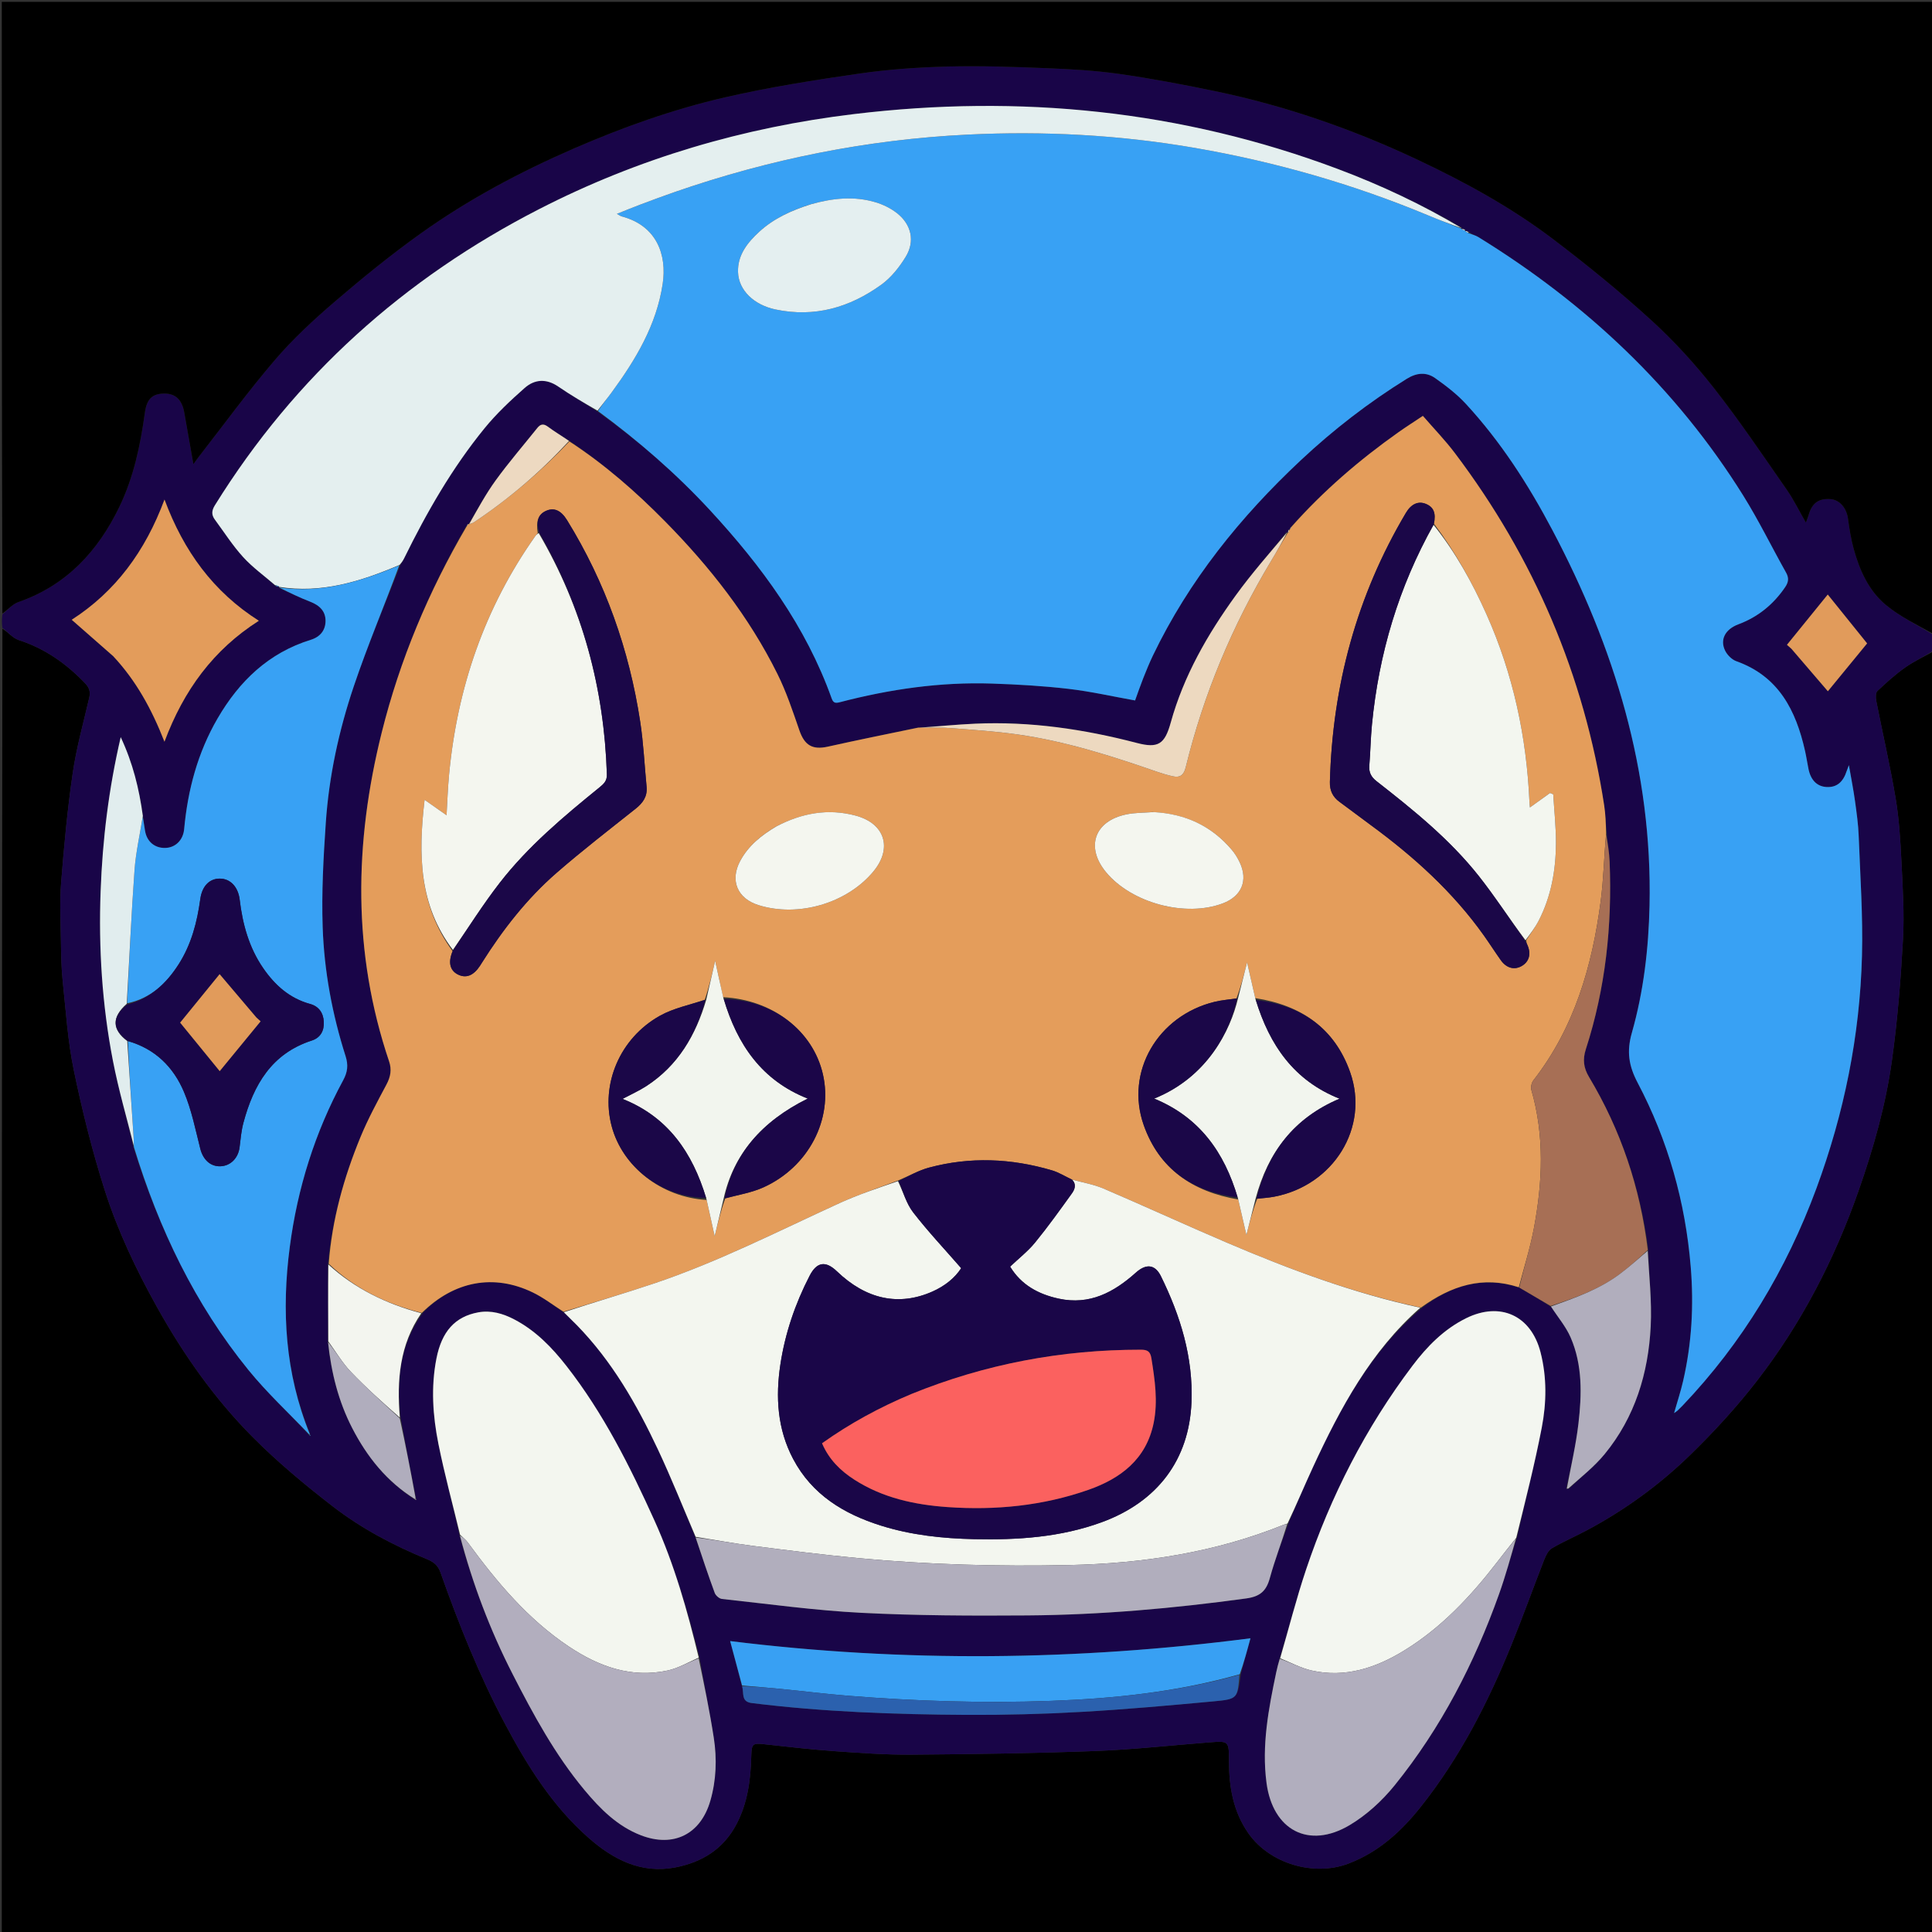 <svg version="1.1" id="Layer_1" xmlns="http://www.w3.org/2000/svg" xmlns:xlink="http://www.w3.org/1999/xlink" x="0px" y="0px"
	 width="100%" viewBox="0 0 1080 1080" enable-background="new 0 0 1080 1080" xml:space="preserve">
<rect x="0" y="0" width="1080" height="1080" fill="#333333" stroke="none"/>
<path fill="#000000" opacity="1" stroke="none" 
	d="
M1081,364 
	C1081,602.961 1081,841.922 1081,1080.942 
	C721.098,1080.942 361.195,1080.942 1,1080.942 
	C1,837.971 1,594.941 1.348,351.487 
	C4.578,353.359 7.119,356.716 10.401,357.772 
	C25.076,362.493 37.077,370.972 47.598,381.978 
	C49.954,384.444 50.632,386.761 49.881,390.016 
	C46.638,404.064 42.702,418.026 40.633,432.254 
	C37.682,452.546 35.771,473.014 34.155,493.466 
	C33.298,504.318 33.885,515.296 34.045,526.214 
	C34.154,533.678 34.271,541.176 35.055,548.588 
	C36.812,565.205 37.878,582.008 41.261,598.312 
	C45.937,620.846 51.512,643.302 58.503,665.217 
	C65.774,688.007 76.068,709.684 87.764,730.669 
	C102.479,757.072 119.76,781.666 140.982,803.069 
	C154.951,817.158 170.355,829.985 186.081,842.129 
	C202.018,854.435 219.912,863.871 238.571,871.55 
	C242.469,873.154 244.806,874.984 246.232,879.014 
	C256.495,908.013 267.896,936.541 282.367,963.755 
	C294.835,987.2 308.835,1009.595 328.972,1027.323 
	C342.725,1039.431 358.34,1047.608 377.525,1043.895 
	C392.368,1041.022 404.338,1033.708 411.664,1019.792 
	C417.966,1007.822 419.624,994.933 419.966,981.736 
	C420.146,974.799 420.671,974.326 427.312,975.047 
	C440.31,976.46 453.308,977.984 466.345,978.907 
	C480.74,979.926 495.185,980.97 509.6,980.862 
	C543.688,980.605 577.787,980.117 611.849,978.85 
	C633.183,978.057 654.459,975.678 675.761,974.015 
	C687.003,973.137 686.984,973.14 687.008,984.678 
	C687.037,999.026 689.378,1012.689 697.868,1024.826 
	C709.772,1041.845 734.444,1049.101 753.745,1041.774 
	C770.753,1035.318 783.457,1023.606 794.368,1009.834 
	C816.103,982.403 831.923,951.534 845.007,919.232 
	C851.365,903.534 857.082,887.576 863.256,871.802 
	C864.171,869.465 865.523,866.667 867.507,865.5 
	C873.79,861.805 880.537,858.908 886.984,855.476 
	C908.22,844.172 927.592,830.08 944.761,813.387 
	C958.061,800.456 970.726,786.643 982.08,771.987 
	C1006.983,739.838 1025.485,704.031 1038.948,665.651 
	C1047.26,641.954 1054.121,617.781 1057.587,592.941 
	C1060.718,570.502 1062.529,547.828 1063.782,525.194 
	C1064.588,510.631 1063.633,495.939 1062.905,481.333 
	C1062.321,469.598 1061.616,457.784 1059.671,446.223 
	C1056.594,427.939 1052.389,409.846 1048.808,391.644 
	C1048.468,389.914 1048.464,387.244 1049.495,386.267 
	C1054.395,381.623 1059.446,377.043 1064.951,373.16 
	C1069.961,369.626 1075.624,367.017 1081,364 
z"/>
<path fill="#190548" opacity="1" stroke="none" 
	d="
M1081,363.55 
	C1075.624,367.017 1069.961,369.626 1064.951,373.16 
	C1059.446,377.043 1054.395,381.623 1049.495,386.267 
	C1048.464,387.244 1048.468,389.914 1048.808,391.644 
	C1052.389,409.846 1056.594,427.939 1059.671,446.223 
	C1061.616,457.784 1062.321,469.598 1062.905,481.333 
	C1063.633,495.939 1064.588,510.631 1063.782,525.194 
	C1062.529,547.828 1060.718,570.502 1057.587,592.941 
	C1054.121,617.781 1047.26,641.954 1038.948,665.651 
	C1025.485,704.031 1006.983,739.838 982.08,771.987 
	C970.726,786.643 958.061,800.456 944.761,813.387 
	C927.592,830.08 908.22,844.172 886.984,855.476 
	C880.537,858.908 873.79,861.805 867.507,865.5 
	C865.523,866.667 864.171,869.465 863.256,871.802 
	C857.082,887.576 851.365,903.534 845.007,919.232 
	C831.923,951.534 816.103,982.403 794.368,1009.834 
	C783.457,1023.606 770.753,1035.318 753.745,1041.774 
	C734.444,1049.101 709.772,1041.845 697.868,1024.826 
	C689.378,1012.689 687.037,999.026 687.008,984.678 
	C686.984,973.14 687.003,973.137 675.761,974.015 
	C654.459,975.678 633.183,978.057 611.849,978.85 
	C577.787,980.117 543.688,980.605 509.6,980.862 
	C495.185,980.97 480.74,979.926 466.345,978.907 
	C453.308,977.984 440.31,976.46 427.312,975.047 
	C420.671,974.326 420.146,974.799 419.966,981.736 
	C419.624,994.933 417.966,1007.822 411.664,1019.792 
	C404.338,1033.708 392.368,1041.022 377.525,1043.895 
	C358.34,1047.608 342.725,1039.431 328.972,1027.323 
	C308.835,1009.595 294.835,987.2 282.367,963.755 
	C267.896,936.541 256.495,908.013 246.232,879.014 
	C244.806,874.984 242.469,873.154 238.571,871.55 
	C219.912,863.871 202.018,854.435 186.081,842.129 
	C170.355,829.985 154.951,817.158 140.982,803.069 
	C119.76,781.666 102.479,757.072 87.764,730.669 
	C76.068,709.684 65.774,688.007 58.503,665.217 
	C51.512,643.302 45.937,620.846 41.261,598.312 
	C37.878,582.008 36.812,565.205 35.055,548.588 
	C34.271,541.176 34.154,533.678 34.045,526.214 
	C33.885,515.296 33.298,504.318 34.155,493.466 
	C35.771,473.014 37.682,452.546 40.633,432.254 
	C42.702,418.026 46.638,404.064 49.881,390.016 
	C50.632,386.761 49.954,384.444 47.598,381.978 
	C37.077,370.972 25.076,362.493 10.401,357.772 
	C7.119,356.716 4.578,353.359 1.348,351.031 
	C1,348.629 1,346.259 1.342,343.417 
	C4.513,340.775 7.024,337.688 10.221,336.576 
	C37.051,327.247 54.676,308.251 66.694,283.382 
	C74.713,266.787 78.459,248.943 80.96,230.807 
	C82.007,223.213 84.932,220.185 91.496,220.007 
	C97.924,219.833 101.722,223.327 103.005,230.587 
	C104.633,239.797 106.264,249.006 108.114,259.463 
	C109.517,257.515 110.039,256.737 110.613,256 
	C124.877,237.699 138.552,218.893 153.624,201.283 
	C163.753,189.45 175.358,178.725 187.207,168.559 
	C202.667,155.295 218.54,142.401 235.101,130.557 
	C261.805,111.461 290.701,96.097 320.835,82.988 
	C348.187,71.089 376.242,61.109 405.222,54.424 
	C430.028,48.702 455.291,44.749 480.508,41.095 
	C496.864,38.726 513.483,37.614 530.017,37.187 
	C548.289,36.715 566.61,37.37 584.887,38.099 
	C598.454,38.64 612.083,39.385 625.507,41.292 
	C643.523,43.853 661.447,47.245 679.271,50.949 
	C718.14,59.027 755.456,71.942 791.367,88.78 
	C818.5,101.503 844.817,115.875 868.697,134.053 
	C887.409,148.298 905.73,163.186 923.101,179.021 
	C935.818,190.613 947.572,203.53 958.207,217.072 
	C972.528,235.307 985.481,254.626 998.758,273.664 
	C1002.667,279.27 1005.683,285.498 1009.506,292.131 
	C1010.226,290.164 1010.691,289.121 1010.992,288.033 
	C1012.865,281.269 1016.58,278.521 1023.258,279.015 
	C1028.383,279.395 1032.25,283.999 1033.049,289.94 
	C1033.799,295.51 1034.681,301.113 1036.153,306.526 
	C1039.425,318.561 1044.536,330.089 1054.142,338.097 
	C1062.196,344.81 1071.981,349.445 1081,355 
	C1081,357.7 1081,360.4 1081,363.55 
M818.987,128.224 
	C818.337,128.092 817.687,127.96 817.047,127.919 
	C817.047,127.919 817.136,127.897 817.085,127.185 
	C794.93,114.275 771.775,103.443 747.794,94.44 
	C660.249,61.576 569.939,52.631 477.407,63.766 
	C415.638,71.199 356.786,88.472 301.348,116.922 
	C225.917,155.631 164.984,210.217 120.129,282.438 
	C118.269,285.433 118.137,287.8 120.099,290.454 
	C125.308,297.501 130.057,304.973 135.928,311.42 
	C141.215,317.226 147.747,321.899 154.093,327.659 
	C154.722,327.802 155.352,327.946 155.988,328.017 
	C155.988,328.017 155.931,328.061 156.083,328.75 
	C161.81,331.292 167.448,334.065 173.289,336.311 
	C178.957,338.489 181.989,341.867 181.98,347.092 
	C181.97,352.126 179.174,355.977 173.714,357.664 
	C150.123,364.953 133.735,380.795 121.634,401.595 
	C110.517,420.704 104.96,441.571 102.944,463.466 
	C102.382,469.571 98.146,473.841 92.407,473.998 
	C86.438,474.162 82.028,470.408 81.076,464.36 
	C80.663,461.737 80.24,459.116 79.875,455.759 
	C77.787,440.942 74.268,426.54 67.479,412.081 
	C60.744,441.03 57.305,469.44 56.247,498.14 
	C55.072,529.978 57.06,561.661 63.114,592.938 
	C66.254,609.159 70.893,625.089 74.793,641.921 
	C88.831,687.023 108.975,729.065 138.885,765.853 
	C149.309,778.673 161.571,789.999 173.099,802.521 
	C173.304,802.522 173.509,802.523 173.714,802.523 
	C173.502,802.318 173.29,802.113 173.208,801.153 
	C159.347,767.521 157.319,732.609 161.995,696.987 
	C166.307,664.139 176.06,632.997 191.846,603.851 
	C194.322,599.279 194.767,595.376 193.181,590.398 
	C185.706,566.947 181.211,542.788 180.375,518.265 
	C179.714,498.876 180.799,479.37 182.118,459.985 
	C183.889,433.938 189.417,408.429 197.726,383.762 
	C205.432,360.884 214.889,338.597 223.953,315.528 
	C224.609,314.388 225.333,313.28 225.912,312.102 
	C238.53,286.404 252.735,261.634 270.86,239.403 
	C277.525,231.228 285.342,223.885 293.272,216.886 
	C298.822,211.987 305.387,211.514 312.042,216.075 
	C319.138,220.938 326.587,225.285 334.394,230.327 
	C357.052,246.579 378.012,264.77 396.94,285.265 
	C425.691,316.397 450.502,350.091 464.927,390.476 
	C465.831,393.005 467.063,393.17 469.454,392.546 
	C497.354,385.259 525.692,381.155 554.574,382.124 
	C568.822,382.603 583.101,383.428 597.253,385.072 
	C609.683,386.515 621.956,389.318 634.517,391.56 
	C635.971,387.568 637.401,383.352 639.039,379.219 
	C640.749,374.905 642.496,370.591 644.505,366.41 
	C664.673,324.448 693.377,288.931 727.158,257.276 
	C745.419,240.163 765.129,224.945 786.416,211.739 
	C791.876,208.352 797.277,207.839 802.278,211.379 
	C808.342,215.671 814.378,220.291 819.394,225.722 
	C838.928,246.873 854.39,270.948 867.789,296.31 
	C902.468,361.949 923.746,431.063 922.105,506.191 
	C921.576,530.369 918.798,554.211 912.211,577.368 
	C909.261,587.739 910.425,595.717 915.439,605.232 
	C932.386,637.388 942.139,671.821 945.132,708.21 
	C946.905,729.768 945.71,750.976 940.871,771.996 
	C939.539,777.784 937.664,783.447 935.821,789.927 
	C937.004,789.081 937.439,788.838 937.788,788.506 
	C938.753,787.587 939.704,786.651 940.623,785.686 
	C974.106,750.509 998.59,709.804 1015.377,664.326 
	C1030.886,622.313 1039.702,578.914 1040.862,534.202 
	C1041.439,511.974 1039.876,489.684 1039.035,467.431 
	C1038.785,460.824 1037.859,454.227 1036.947,447.666 
	C1036.06,441.29 1034.794,434.966 1033.539,427.723 
	C1032.911,429.389 1032.595,430.125 1032.353,430.885 
	C1030.297,437.34 1026.602,440.286 1020.971,439.942 
	C1015.758,439.623 1012.259,436.157 1010.975,429.939 
	C1010.272,426.537 1009.776,423.09 1009.013,419.702 
	C1003.926,397.13 994.329,378.079 970.643,369.633 
	C968.126,368.736 965.565,366.179 964.359,363.734 
	C961.325,357.58 964.382,351.76 971.756,349 
	C982.734,344.89 991.303,337.903 997.881,328.265 
	C999.753,325.522 1000.149,323.165 998.433,320.11 
	C990.375,305.771 983.15,290.924 974.456,276.989 
	C936.924,216.832 886.597,169.629 826.465,132.56 
	C824.827,131.55 822.852,131.084 821.088,129.585 
	C820.396,129.345 819.703,129.106 819.029,128.958 
	C819.029,128.958 819.119,128.933 818.987,128.224 
M720.981,295.985 
	C720.981,295.985 720.953,295.922 720.24,296.165 
	C720.077,296.754 719.914,297.342 719.894,297.907 
	C719.894,297.907 719.853,297.767 719.191,297.399 
	C709.686,309.182 699.656,320.585 690.791,332.831 
	C675.028,354.606 661.693,377.781 654.442,403.96 
	C651.09,416.063 647.426,418.431 635.527,415.326 
	C605.895,407.595 575.858,403.172 545.162,404.541 
	C534.555,405.014 523.975,406.098 512.471,406.835 
	C495.89,410.336 479.281,413.716 462.738,417.39 
	C454.147,419.298 449.746,416.626 446.867,408.301 
	C443.182,397.644 439.599,386.836 434.604,376.772 
	C418.696,344.72 396.819,316.892 371.811,291.496 
	C355.44,274.87 337.916,259.549 317.895,246.211 
	C313.998,243.66 309.98,241.273 306.249,238.5 
	C303.819,236.693 302.123,237.046 300.391,239.21 
	C292.597,248.945 284.431,258.41 277.114,268.491 
	C271.489,276.24 266.929,284.762 261.96,292.971 
	C261.96,292.971 261.97,292.899 261.363,292.959 
	C261.227,293.334 261.09,293.709 260.396,294.463 
	C239.535,330.672 223.524,368.885 213.392,409.457 
	C197.997,471.106 196.96,532.487 217.519,593.348 
	C219.065,597.926 218.334,601.943 216.063,606.216 
	C210.922,615.892 205.652,625.571 201.494,635.684 
	C192.166,658.369 185.602,681.846 183.3,707.201 
	C183.372,721.413 183.444,735.625 183.274,750.641 
	C185.157,767.268 189.164,783.309 196.858,798.258 
	C205.196,814.459 216.291,828.286 232.124,838.438 
	C232.33,838.386 232.536,838.333 232.742,838.281 
	C232.601,838.045 232.461,837.808 232.397,836.784 
	C229.538,822.164 226.678,807.544 223.86,792.086 
	C221.78,771.517 223.369,751.709 236.451,733.789 
	C253.786,716.152 275.883,711.89 297.801,722.473 
	C303.863,725.4 309.294,729.632 315.332,733.804 
	C317.714,736.125 320.148,738.396 322.47,740.776 
	C342.139,760.942 355.917,785.019 367.768,810.232 
	C375.311,826.279 381.868,842.789 388.896,859.855 
	C392.405,870.068 395.809,880.32 399.538,890.451 
	C400.076,891.912 402.085,893.66 403.571,893.821 
	C429.525,896.63 455.452,900.245 481.492,901.576 
	C512.372,903.155 543.358,903.258 574.292,903.032 
	C615.255,902.733 656.002,899.1 696.608,893.539 
	C704.442,892.466 707.878,889.375 709.862,882.104 
	C712.646,871.902 716.525,862 720.291,851.362 
	C724.869,840.881 729.257,830.313 734.059,819.936 
	C749.286,787.029 766.328,755.322 795.027,730.967 
	C811.247,718.722 828.839,712.98 849.57,719.931 
	C855.32,723.297 861.07,726.663 867.153,730.633 
	C870.829,736.292 875.369,741.577 878.011,747.684 
	C884.673,763.087 884.251,779.518 882.362,795.737 
	C880.948,807.885 878.115,819.867 875.543,832.083 
	C875.826,832.181 876.11,832.278 877.042,832.176 
	C883.742,825.775 891.166,819.969 897.005,812.86 
	C913.953,792.225 921.423,767.691 922.751,741.482 
	C923.467,727.343 921.822,713.085 921.326,698.014 
	C916.858,663.782 906.044,631.704 888.29,602.077 
	C885.199,596.919 884.643,592.25 886.493,586.53 
	C897.515,552.453 901.236,517.39 899.789,481.716 
	C899.576,476.458 898.659,471.229 898.114,465.086 
	C897.669,460.111 897.496,455.094 896.739,450.166 
	C885.568,377.474 857.551,311.882 813.258,253.247 
	C807.785,246.001 801.412,239.435 795.395,232.483 
	C790.28,235.901 785.934,238.664 781.734,241.635 
	C759.917,257.073 739.753,274.392 721.435,294.804 
	C721.261,295.202 721.087,295.6 720.981,295.985 
M693.667,935.603 
	C695.397,929.202 697.128,922.8 699.019,915.809 
	C602.02,928.311 505.314,929.4 408.15,917.37 
	C410.45,925.946 412.628,934.066 414.837,942.996 
	C416.02,946.352 414.027,951.25 420.223,952.019 
	C460.07,956.964 500.118,958.4 540.203,958.621 
	C561.648,958.74 583.13,958.17 604.541,956.961 
	C629.259,955.566 653.938,953.345 678.594,951.048 
	C691.869,949.812 691.831,949.402 693.667,935.603 
M848.058,859.21 
	C852.719,838.836 857.911,818.565 861.855,798.053 
	C864.529,784.146 864.754,769.903 861.17,755.932 
	C855.887,735.332 838.643,727.484 819.602,736.879 
	C807.176,743.01 797.758,752.633 789.598,763.435 
	C763.443,798.061 743.917,836.255 730.129,877.317 
	C724.642,893.657 720.412,910.419 715.156,927.55 
	C714.574,929.975 713.931,932.386 713.419,934.825 
	C709.139,955.215 705.21,975.627 707.989,996.65 
	C711.483,1023.076 731.593,1033.853 754.457,1020.255 
	C763.96,1014.603 772.689,1006.585 779.669,997.945 
	C805.502,965.972 824.145,929.841 837.942,891.209 
	C841.618,880.917 844.513,870.348 848.058,859.21 
M256.978,858.697 
	C264.185,885.417 273.93,911.153 286.542,935.813 
	C298.147,958.506 310.272,980.873 326.666,1000.567 
	C335.452,1011.12 345.101,1020.852 358.245,1025.927 
	C376.517,1032.981 391.679,1025.366 397.089,1006.62 
	C400.419,995.08 400.825,983.229 399.016,971.479 
	C396.722,956.576 393.641,941.794 390.979,926.171 
	C384.262,900.271 376.952,874.555 365.898,850.096 
	C352.184,819.75 337.319,790.035 316.682,763.63 
	C308.526,753.195 299.4,743.784 287.471,737.556 
	C281.146,734.253 274.459,732.303 267.303,733.621 
	C254.295,736.016 246.916,744.369 243.962,759.448 
	C240.834,775.418 241.924,791.392 245.068,807.101 
	C248.484,824.166 253.09,840.993 256.978,858.697 
M63.484,367.026 
	C76.052,380.468 84.768,396.319 91.936,414.619 
	C102.74,385.743 119.267,363.223 144.682,347.011 
	C119.175,330.784 102.691,308.084 91.956,279.254 
	C81.17,308.29 64.428,330.805 40.09,346.452 
	C48.018,353.389 55.51,359.946 63.484,367.026 
M1001.65,362.881 
	C1008.596,370.997 1015.542,379.113 1021.786,386.409 
	C1028.815,377.84 1036.619,368.327 1043.726,359.664 
	C1036.349,350.509 1028.692,341.004 1021.725,332.357 
	C1014.576,341.164 1006.815,350.726 998.92,360.451 
	C999.156,360.66 1000.144,361.537 1001.65,362.881 
z"/>
<path fill="#000000" opacity="1" stroke="none" 
	d="
M1081,354.531 
	C1071.981,349.445 1062.196,344.81 1054.142,338.097 
	C1044.536,330.089 1039.425,318.561 1036.153,306.526 
	C1034.681,301.113 1033.799,295.51 1033.049,289.94 
	C1032.25,283.999 1028.383,279.395 1023.258,279.015 
	C1016.58,278.521 1012.865,281.269 1010.992,288.033 
	C1010.691,289.121 1010.226,290.164 1009.506,292.131 
	C1005.683,285.498 1002.667,279.27 998.758,273.664 
	C985.481,254.626 972.528,235.307 958.207,217.072 
	C947.572,203.53 935.818,190.613 923.101,179.021 
	C905.73,163.186 887.409,148.298 868.697,134.053 
	C844.817,115.875 818.5,101.503 791.367,88.78 
	C755.456,71.942 718.14,59.027 679.271,50.949 
	C661.447,47.245 643.523,43.853 625.507,41.292 
	C612.083,39.385 598.454,38.64 584.887,38.099 
	C566.61,37.37 548.289,36.715 530.017,37.187 
	C513.483,37.614 496.864,38.726 480.508,41.095 
	C455.291,44.749 430.028,48.702 405.222,54.424 
	C376.242,61.109 348.187,71.089 320.835,82.988 
	C290.701,96.097 261.805,111.461 235.101,130.557 
	C218.54,142.401 202.667,155.295 187.207,168.559 
	C175.358,178.725 163.753,189.45 153.624,201.283 
	C138.552,218.893 124.877,237.699 110.613,256 
	C110.039,256.737 109.517,257.515 108.114,259.463 
	C106.264,249.006 104.633,239.797 103.005,230.587 
	C101.722,223.327 97.924,219.833 91.496,220.007 
	C84.932,220.185 82.007,223.213 80.96,230.807 
	C78.459,248.943 74.713,266.787 66.694,283.382 
	C54.676,308.251 37.051,327.247 10.221,336.576 
	C7.024,337.688 4.513,340.775 1.342,342.973 
	C1,229.028 1,115.056 1,1.042 
	C360.883,1.042 720.767,1.042 1081,1.042 
	C1081,118.687 1081,236.375 1081,354.531 
z"/>
<path fill="#E49D5B" opacity="1" stroke="none" 
	d="
M183.777,706.457 
	C185.602,681.846 192.166,658.369 201.494,635.684 
	C205.652,625.571 210.922,615.892 216.063,606.216 
	C218.334,601.943 219.065,597.926 217.519,593.348 
	C196.96,532.487 197.997,471.106 213.392,409.457 
	C223.524,368.885 239.535,330.672 260.922,294.146 
	C261.621,293.519 261.795,293.209 261.97,292.899 
	C261.97,292.899 261.96,292.971 262.291,292.992 
	C263.376,292.682 264.199,292.453 264.874,292.003 
	C284.433,278.993 302.155,263.809 318.302,246.767 
	C337.916,259.549 355.44,274.87 371.811,291.496 
	C396.819,316.892 418.696,344.72 434.604,376.772 
	C439.599,386.836 443.182,397.644 446.867,408.301 
	C449.746,416.626 454.147,419.298 462.738,417.39 
	C479.281,413.716 495.89,410.336 513.345,406.743 
	C520.213,406.769 526.229,406.601 532.196,407.066 
	C544.453,408.021 556.75,408.842 568.91,410.567 
	C595.72,414.369 621.402,422.605 646.898,431.447 
	C649.72,432.426 652.605,433.269 655.516,433.933 
	C659.669,434.881 661.767,433.245 662.829,428.898 
	C672.821,388.005 688.919,349.612 710.581,313.534 
	C713.72,308.307 716.765,303.024 719.853,297.767 
	C719.853,297.767 719.894,297.907 720.146,297.822 
	C720.582,297.132 720.768,296.527 720.953,295.922 
	C720.953,295.922 720.981,295.985 721.257,295.851 
	C721.691,295.291 721.848,294.865 722.006,294.44 
	C739.753,274.392 759.917,257.073 781.734,241.635 
	C785.934,238.664 790.28,235.901 795.395,232.483 
	C801.412,239.435 807.785,246.001 813.258,253.247 
	C857.551,311.882 885.568,377.474 896.739,450.166 
	C897.496,455.094 897.669,460.111 897.815,465.849 
	C896.648,479.022 896.408,491.514 894.792,503.826 
	C890.035,540.055 880.117,574.457 857.168,603.932 
	C856.146,605.245 855.586,607.695 856.038,609.261 
	C863.46,634.996 862.309,660.912 857.419,686.78 
	C855.327,697.848 851.869,708.659 849.032,719.586 
	C828.839,712.98 811.247,718.722 794.299,730.939 
	C756.33,722.837 720.813,709.587 685.888,694.675 
	C662.782,684.81 639.956,674.292 616.857,664.411 
	C611.317,662.041 605.189,661.044 599.092,659.32 
	C595.273,657.537 591.842,655.353 588.092,654.244 
	C565.317,647.507 542.29,646.522 519.265,652.714 
	C513.474,654.271 508.104,657.391 502.122,659.858 
	C490.866,664.112 479.785,667.768 469.237,672.59 
	C435.077,688.206 401.582,705.362 365.882,717.377 
	C349.05,723.041 331.978,727.991 315.015,733.265 
	C309.294,729.632 303.863,725.4 297.801,722.473 
	C275.883,711.89 253.786,716.152 235.781,733.92 
	C215.857,728.841 198.363,720.353 183.777,706.457 
M702.781,670.127 
	C705.916,669.753 709.085,669.559 712.182,668.977 
	C745.418,662.728 765.695,630.255 754.705,599.269 
	C746.056,574.884 727.514,561.895 701.682,557.956 
	C700.216,551.527 698.75,545.098 697.122,537.96 
	C695.296,545.209 693.672,551.659 691.182,558.122 
	C687.088,558.745 682.919,559.064 678.91,560.04 
	C647.24,567.754 628.806,599.17 639.36,628.989 
	C647.99,653.368 666.595,666.175 692.186,670.522 
	C693.678,677.019 695.169,683.515 696.747,690.386 
	C698.527,683.343 700.204,676.707 702.781,670.127 
M393.977,558.858 
	C385.568,561.774 376.517,563.542 368.872,567.821 
	C346.469,580.363 335.725,606.002 341.896,629.45 
	C347.933,652.393 370.081,669.401 395.017,670.776 
	C396.549,677.712 398.082,684.648 399.5,691.063 
	C401.104,684.327 402.818,677.129 405.418,669.958 
	C412.572,667.93 420.113,666.758 426.809,663.721 
	C452.056,652.272 465.756,625.659 460.013,600.53 
	C454.437,576.131 431.759,558.763 404.205,557.447 
	C402.683,550.468 401.162,543.488 399.769,537.096 
	C398.175,544.07 396.49,551.443 393.977,558.858 
M801.599,292.765 
	C802.836,286.83 801.435,283.443 797.004,281.656 
	C792.851,279.982 788.898,281.668 785.917,286.687 
	C758.386,333.051 744.861,383.374 743.413,437.119 
	C743.285,441.86 744.971,445.469 748.787,448.249 
	C754.569,452.461 760.245,456.82 766.017,461.045 
	C790.186,478.737 812.243,498.591 829.664,523.187 
	C832.835,527.665 835.789,532.298 838.971,536.769 
	C842.14,541.222 846.553,542.365 850.655,540.001 
	C854.813,537.605 856.008,533.25 853.857,528.335 
	C853.527,527.581 853.199,526.826 853.222,525.479 
	C855.563,521.853 858.227,518.393 860.186,514.572 
	C867.091,501.108 869.69,486.542 869.785,471.597 
	C869.843,462.406 868.808,453.209 868.264,444.015 
	C867.676,443.772 867.087,443.529 866.499,443.286 
	C862.849,445.906 859.199,448.525 855.228,451.376 
	C855.138,450.326 855.027,449.409 854.987,448.489 
	C853.384,412.043 845.915,376.932 831.009,343.532 
	C823.047,325.692 813.65,308.684 801.599,292.765 
M253.042,531.758 
	C250.411,537.809 251.42,542.41 255.882,544.703 
	C260.479,547.066 264.686,545.426 268.348,539.84 
	C268.713,539.283 269.058,538.713 269.413,538.15 
	C281.126,519.604 294.539,502.367 311.097,487.957 
	C325.406,475.504 340.459,463.899 355.315,452.085 
	C359.396,448.841 361.976,445.224 361.45,439.816 
	C360.275,427.726 359.729,415.542 357.9,403.554 
	C351.758,363.294 338.439,325.544 317.002,290.793 
	C313.515,285.141 309.59,283.551 305.071,285.654 
	C300.799,287.642 299.514,291.517 300.595,298.04 
	C300.169,298.55 299.705,299.034 299.322,299.575 
	C270.942,339.626 255.602,384.408 251.032,433.061 
	C250.313,440.717 250.068,448.419 249.627,455.725 
	C245.794,453.033 242.03,450.389 237.351,447.102 
	C233.738,477.88 234.268,506.196 253.042,531.758 
M644.39,453.942 
	C639.43,454.355 634.362,454.256 629.528,455.271 
	C611.65,459.027 606.711,473.69 618.389,487.686 
	C632.767,504.919 662.82,512.873 683.64,504.958 
	C694.106,500.979 697.782,492.161 693.006,482.061 
	C691.809,479.529 690.282,477.057 688.469,474.929 
	C677.173,461.67 662.664,454.892 644.39,453.942 
M433.688,462.111 
	C425.554,466.94 418.348,472.763 413.778,481.265 
	C407.918,492.165 412.184,502.312 424.078,505.996 
	C446.311,512.884 473.285,505.006 488.115,487.293 
	C499.039,474.246 494.753,460.331 478.309,455.932 
	C462.894,451.808 448.292,454.483 433.688,462.111 
z"/>
<path fill="#38A1F4" opacity="1" stroke="none" 
	d="
M821.034,130.365 
	C822.852,131.084 824.827,131.55 826.465,132.56 
	C886.597,169.629 936.924,216.832 974.456,276.989 
	C983.15,290.924 990.375,305.771 998.433,320.11 
	C1000.149,323.165 999.753,325.522 997.881,328.265 
	C991.303,337.903 982.734,344.89 971.756,349 
	C964.382,351.76 961.325,357.58 964.359,363.734 
	C965.565,366.179 968.126,368.736 970.643,369.633 
	C994.329,378.079 1003.926,397.13 1009.013,419.702 
	C1009.776,423.09 1010.272,426.537 1010.975,429.939 
	C1012.259,436.157 1015.758,439.623 1020.971,439.942 
	C1026.602,440.286 1030.297,437.34 1032.353,430.885 
	C1032.595,430.125 1032.911,429.389 1033.539,427.723 
	C1034.794,434.966 1036.06,441.29 1036.947,447.666 
	C1037.859,454.227 1038.785,460.824 1039.035,467.431 
	C1039.876,489.684 1041.439,511.974 1040.862,534.202 
	C1039.702,578.914 1030.886,622.313 1015.377,664.326 
	C998.59,709.804 974.106,750.509 940.623,785.686 
	C939.704,786.651 938.753,787.587 937.788,788.506 
	C937.439,788.838 937.004,789.081 935.821,789.927 
	C937.664,783.447 939.539,777.784 940.871,771.996 
	C945.71,750.976 946.905,729.768 945.132,708.21 
	C942.139,671.821 932.386,637.388 915.439,605.232 
	C910.425,595.717 909.261,587.739 912.211,577.368 
	C918.798,554.211 921.576,530.369 922.105,506.191 
	C923.746,431.063 902.468,361.949 867.789,296.31 
	C854.39,270.948 838.928,246.873 819.394,225.722 
	C814.378,220.291 808.342,215.671 802.278,211.379 
	C797.277,207.839 791.876,208.352 786.416,211.739 
	C765.129,224.945 745.419,240.163 727.158,257.276 
	C693.377,288.931 664.673,324.448 644.505,366.41 
	C642.496,370.591 640.749,374.905 639.039,379.219 
	C637.401,383.352 635.971,387.568 634.517,391.56 
	C621.956,389.318 609.683,386.515 597.253,385.072 
	C583.101,383.428 568.822,382.603 554.574,382.124 
	C525.692,381.155 497.354,385.259 469.454,392.546 
	C467.063,393.17 465.831,393.005 464.927,390.476 
	C450.502,350.091 425.691,316.397 396.94,285.265 
	C378.012,264.77 357.052,246.579 334.288,229.794 
	C336.75,225.989 339.415,222.788 341.873,219.434 
	C355.35,201.047 366.983,181.723 370.443,158.683 
	C372.864,142.56 367.25,126.21 347.564,120.984 
	C346.757,120.77 346.047,120.19 344.852,119.541 
	C349.578,117.663 353.714,115.943 357.906,114.37 
	C364.279,111.978 370.66,109.601 377.09,107.369 
	C430.129,88.957 484.749,78.007 540.748,75.254 
	C583.332,73.161 625.831,75.383 668.025,82.695 
	C712.888,90.469 756.305,102.887 798.31,120.377 
	C804.547,122.974 810.859,125.395 817.136,127.897 
	C817.136,127.897 817.047,127.919 817.118,128.21 
	C817.832,128.645 818.475,128.789 819.119,128.933 
	C819.119,128.933 819.029,128.958 819.126,129.23 
	C819.827,129.789 820.431,130.077 821.034,130.365 
M452.892,114.278 
	C442.508,117.596 432.678,122.024 424.542,129.456 
	C417.895,135.527 412.27,142.544 412.561,152.073 
	C412.876,162.402 421.64,170.483 433.437,172.978 
	C455.382,177.619 475.02,171.896 492.661,159.139 
	C498.132,155.183 502.728,149.392 506.288,143.563 
	C511.614,134.842 509.476,125.472 501.381,119.124 
	C497.949,116.432 493.726,114.364 489.534,113.098 
	C477.56,109.481 465.553,110.737 452.892,114.278 
z"/>
<path fill="#F3F6EF" opacity="1" stroke="none" 
	d="
M599.332,659.416 
	C605.189,661.044 611.317,662.041 616.857,664.411 
	C639.956,674.292 662.782,684.81 685.888,694.675 
	C720.813,709.587 756.33,722.837 793.977,731.012 
	C766.328,755.322 749.286,787.029 734.059,819.936 
	C729.257,830.313 724.869,840.881 719.736,851.671 
	C718.694,852.084 718.178,852.118 717.723,852.302 
	C679.273,867.846 638.999,873.984 597.841,874.872 
	C558.409,875.724 518.992,874.685 479.705,870.99 
	C460.039,869.14 440.429,866.647 420.832,864.148 
	C410.136,862.784 399.519,860.798 388.867,859.092 
	C381.868,842.789 375.311,826.279 367.768,810.232 
	C355.917,785.019 342.139,760.942 322.47,740.776 
	C320.148,738.396 317.714,736.125 315.174,733.535 
	C331.978,727.991 349.05,723.041 365.882,717.377 
	C401.582,705.362 435.077,688.206 469.237,672.59 
	C479.785,667.768 490.866,664.112 501.968,660.257 
	C504.923,666.365 506.687,672.854 510.49,677.763 
	C518.786,688.471 528.12,698.374 537.306,708.922 
	C533.762,714.424 528.115,718.919 521.302,721.952 
	C502.544,730.302 484.241,726.417 467.869,710.708 
	C461.514,704.611 456.605,705.368 452.584,713.16 
	C444.523,728.779 438.901,745.253 436.255,762.623 
	C433.469,780.909 434.53,798.85 443.386,815.585 
	C453.958,835.563 471.704,846.31 492.492,852.838 
	C509.448,858.163 526.968,860.017 544.651,860.4 
	C568.888,860.925 592.887,859.363 615.931,850.912 
	C647.099,839.481 664.75,815.944 666.043,783.91 
	C667.056,758.824 659.895,735.629 648.976,713.428 
	C645.683,706.734 640.699,706.267 634.934,711.426 
	C622.671,722.399 609.15,729.685 591.896,725.964 
	C580.419,723.49 570.857,718.247 564.667,708.054 
	C569.571,703.387 574.647,699.443 578.611,694.59 
	C585.838,685.744 592.502,676.429 599.177,667.149 
	C600.79,664.906 601.929,662.039 599.332,659.416 
z"/>
<path fill="#E4EFEF" opacity="1" stroke="none" 
	d="
M817.11,127.541 
	C810.859,125.395 804.547,122.974 798.31,120.377 
	C756.305,102.887 712.888,90.469 668.025,82.695 
	C625.831,75.383 583.332,73.161 540.748,75.254 
	C484.749,78.007 430.129,88.957 377.09,107.369 
	C370.66,109.601 364.279,111.978 357.906,114.37 
	C353.714,115.943 349.578,117.663 344.852,119.541 
	C346.047,120.19 346.757,120.77 347.564,120.984 
	C367.25,126.21 372.864,142.56 370.443,158.683 
	C366.983,181.723 355.35,201.047 341.873,219.434 
	C339.415,222.788 336.75,225.989 334.031,229.559 
	C326.587,225.285 319.138,220.938 312.042,216.075 
	C305.387,211.514 298.822,211.987 293.272,216.886 
	C285.342,223.885 277.525,231.228 270.86,239.403 
	C252.735,261.634 238.53,286.404 225.912,312.102 
	C225.333,313.28 224.609,314.388 223.358,315.794 
	C201.406,325.184 179.611,331.869 155.931,328.061 
	C155.931,328.061 155.988,328.017 155.848,327.739 
	C155.048,327.33 154.389,327.201 153.73,327.071 
	C147.747,321.899 141.215,317.226 135.928,311.42 
	C130.057,304.973 125.308,297.501 120.099,290.454 
	C118.137,287.8 118.269,285.433 120.129,282.438 
	C164.984,210.217 225.917,155.631 301.348,116.922 
	C356.786,88.472 415.638,71.199 477.407,63.766 
	C569.939,52.631 660.249,61.576 747.794,94.44 
	C771.775,103.443 794.93,114.275 817.11,127.541 
z"/>
<path fill="#38A1F4" opacity="1" stroke="none" 
	d="
M156.007,328.406 
	C179.611,331.869 201.406,325.184 223.169,316.055 
	C214.889,338.597 205.432,360.884 197.726,383.762 
	C189.417,408.429 183.889,433.938 182.118,459.985 
	C180.799,479.37 179.714,498.876 180.375,518.265 
	C181.211,542.788 185.706,566.947 193.181,590.398 
	C194.767,595.376 194.322,599.279 191.846,603.851 
	C176.06,632.997 166.307,664.139 161.995,696.987 
	C157.319,732.609 159.347,767.521 173.122,801.556 
	C173.036,801.958 172.993,802.008 172.993,802.008 
	C161.571,789.999 149.309,778.673 138.885,765.853 
	C108.975,729.065 88.831,687.023 74.823,641.083 
	C74.778,638.434 74.738,636.619 74.619,634.809 
	C73.462,617.188 72.291,599.567 71.493,581.962 
	C86.829,586.341 96.964,596.557 102.803,610.318 
	C107.082,620.403 109.251,631.419 111.958,642.121 
	C113.495,648.195 117.561,652.173 123.272,651.95 
	C128.898,651.73 133.171,647.374 133.926,641.338 
	C134.5,636.747 134.885,632.073 136.077,627.63 
	C141.748,606.494 151.788,588.937 174.308,581.668 
	C179.051,580.137 181.28,576.294 181.007,571.161 
	C180.736,566.066 178.109,562.518 173.368,561.221 
	C161.799,558.055 153.602,550.634 147.056,541.095 
	C139.181,529.62 135.615,516.581 133.993,502.95 
	C133.151,495.879 128.874,491.154 122.845,491.143 
	C116.979,491.133 112.924,495.521 111.971,502.518 
	C110.214,515.428 106.981,527.909 99.872,539.024 
	C92.96,549.83 84.05,558.21 71.047,560.846 
	C72.338,535.678 73.41,510.975 75.205,486.323 
	C75.934,476.321 78.236,466.434 79.822,456.495 
	C80.24,459.116 80.663,461.737 81.076,464.36 
	C82.028,470.408 86.438,474.162 92.407,473.998 
	C98.146,473.841 102.382,469.571 102.944,463.466 
	C104.96,441.571 110.517,420.704 121.634,401.595 
	C133.735,380.795 150.123,364.953 173.714,357.664 
	C179.174,355.977 181.97,352.126 181.98,347.092 
	C181.989,341.867 178.957,338.489 173.289,336.311 
	C167.448,334.065 161.81,331.292 156.007,328.406 
z"/>
<path fill="#F3F6EF" opacity="1" stroke="none" 
	d="
M257.176,857.924 
	C253.09,840.993 248.484,824.166 245.068,807.101 
	C241.924,791.392 240.834,775.418 243.962,759.448 
	C246.916,744.369 254.295,736.016 267.303,733.621 
	C274.459,732.303 281.146,734.253 287.471,737.556 
	C299.4,743.784 308.526,753.195 316.682,763.63 
	C337.319,790.035 352.184,819.75 365.898,850.096 
	C376.952,874.555 384.262,900.271 390.589,926.614 
	C384.532,929.372 379.055,932.58 373.161,933.839 
	C352.767,938.198 334.689,931.57 317.984,920.425 
	C295.041,905.119 277.667,884.325 261.557,862.33 
	C260.347,860.678 258.648,859.384 257.176,857.924 
z"/>
<path fill="#F3F6F0" opacity="1" stroke="none" 
	d="
M715.61,926.989 
	C720.412,910.419 724.642,893.657 730.129,877.317 
	C743.917,836.255 763.443,798.061 789.598,763.435 
	C797.758,752.633 807.176,743.01 819.602,736.879 
	C838.643,727.484 855.887,735.332 861.17,755.932 
	C864.754,769.903 864.529,784.146 861.855,798.053 
	C857.911,818.565 852.719,838.836 847.592,859.64 
	C843.664,864.527 840.191,868.975 836.741,873.441 
	C822.004,892.519 805.648,909.953 784.927,922.665 
	C769.046,932.408 751.972,938.057 733.134,933.81 
	C727.088,932.447 721.44,929.313 715.61,926.989 
z"/>
<path fill="#B1AEBD" opacity="1" stroke="none" 
	d="
M388.882,859.474 
	C399.519,860.798 410.136,862.784 420.832,864.148 
	C440.429,866.647 460.039,869.14 479.705,870.99 
	C518.992,874.685 558.409,875.724 597.841,874.872 
	C638.999,873.984 679.273,867.846 717.723,852.302 
	C718.178,852.118 718.694,852.084 719.559,851.975 
	C716.525,862 712.646,871.902 709.862,882.104 
	C707.878,889.375 704.442,892.466 696.608,893.539 
	C656.002,899.1 615.255,902.733 574.292,903.032 
	C543.358,903.258 512.372,903.155 481.492,901.576 
	C455.452,900.245 429.525,896.63 403.571,893.821 
	C402.085,893.66 400.076,891.912 399.538,890.451 
	C395.809,880.32 392.405,870.068 388.882,859.474 
z"/>
<path fill="#B2AEBE" opacity="1" stroke="none" 
	d="
M257.077,858.31 
	C258.648,859.384 260.347,860.678 261.557,862.33 
	C277.667,884.325 295.041,905.119 317.984,920.425 
	C334.689,931.57 352.767,938.198 373.161,933.839 
	C379.055,932.58 384.532,929.372 390.55,927.009 
	C393.641,941.794 396.722,956.576 399.016,971.479 
	C400.825,983.229 400.419,995.08 397.089,1006.62 
	C391.679,1025.366 376.517,1032.981 358.245,1025.927 
	C345.101,1020.852 335.452,1011.12 326.666,1000.567 
	C310.272,980.873 298.147,958.506 286.542,935.813 
	C273.93,911.153 264.185,885.417 257.077,858.31 
z"/>
<path fill="#B1AEBE" opacity="1" stroke="none" 
	d="
M715.383,927.27 
	C721.44,929.313 727.088,932.447 733.134,933.81 
	C751.972,938.057 769.046,932.408 784.927,922.665 
	C805.648,909.953 822.004,892.519 836.741,873.441 
	C840.191,868.975 843.664,864.527 847.446,859.988 
	C844.513,870.348 841.618,880.917 837.942,891.209 
	C824.145,929.841 805.502,965.972 779.669,997.945 
	C772.689,1006.585 763.96,1014.603 754.457,1020.255 
	C731.593,1033.853 711.483,1023.076 707.989,996.65 
	C705.21,975.627 709.139,955.215 713.419,934.825 
	C713.931,932.386 714.574,929.975 715.383,927.27 
z"/>
<path fill="#A76F55" opacity="1" stroke="none" 
	d="
M849.301,719.759 
	C851.869,708.659 855.327,697.848 857.419,686.78 
	C862.309,660.912 863.46,634.996 856.038,609.261 
	C855.586,607.695 856.146,605.245 857.168,603.932 
	C880.117,574.457 890.035,540.055 894.792,503.826 
	C896.408,491.514 896.648,479.022 897.792,466.3 
	C898.659,471.229 899.576,476.458 899.789,481.716 
	C901.236,517.39 897.515,552.453 886.493,586.53 
	C884.643,592.25 885.199,596.919 888.29,602.077 
	C906.044,631.704 916.858,663.782 921.107,698.752 
	C915.643,703.823 910.581,708.403 905.119,712.441 
	C893.606,720.95 880.238,725.581 866.821,730.029 
	C861.07,726.663 855.32,723.297 849.301,719.759 
z"/>
<path fill="#38A0F3" opacity="1" stroke="none" 
	d="
M414.806,942.186 
	C412.628,934.066 410.45,925.946 408.15,917.37 
	C505.314,929.4 602.02,928.311 699.019,915.809 
	C697.128,922.8 695.397,929.202 693.045,935.91 
	C658.11,945.827 622.906,949.507 587.497,950.794 
	C549.567,952.172 511.627,950.962 473.778,947.911 
	C461.531,946.924 449.329,945.394 437.1,944.183 
	C429.675,943.448 422.238,942.847 414.806,942.186 
z"/>
<path fill="#E39C5B" opacity="1" stroke="none" 
	d="
M63.243,366.764 
	C55.51,359.946 48.018,353.389 40.09,346.452 
	C64.428,330.805 81.17,308.29 91.956,279.254 
	C102.691,308.084 119.175,330.784 144.682,347.011 
	C119.267,363.223 102.74,385.743 91.936,414.619 
	C84.768,396.319 76.052,380.468 63.243,366.764 
z"/>
<path fill="#B1AEBD" opacity="1" stroke="none" 
	d="
M866.987,730.331 
	C880.238,725.581 893.606,720.95 905.119,712.441 
	C910.581,708.403 915.643,703.823 921.065,699.185 
	C921.822,713.085 923.467,727.343 922.751,741.482 
	C921.423,767.691 913.953,792.225 897.005,812.86 
	C891.166,819.969 883.742,825.775 876.598,832.162 
	C876.155,832.149 875.914,831.923 875.914,831.923 
	C878.115,819.867 880.948,807.885 882.362,795.737 
	C884.251,779.518 884.673,763.087 878.011,747.684 
	C875.369,741.577 870.829,736.292 866.987,730.331 
z"/>
<path fill="#E1EDEE" opacity="1" stroke="none" 
	d="
M71.124,581.946 
	C72.291,599.567 73.462,617.188 74.619,634.809 
	C74.738,636.619 74.778,638.434 74.854,640.699 
	C70.893,625.089 66.254,609.159 63.114,592.938 
	C57.06,561.661 55.072,529.978 56.247,498.14 
	C57.305,469.44 60.744,441.03 67.479,412.081 
	C74.268,426.54 77.787,440.942 79.849,456.127 
	C78.236,466.434 75.934,476.321 75.205,486.323 
	C73.41,510.975 72.338,535.678 70.851,561.104 
	C62.41,568.569 62.547,575.513 71.124,581.946 
z"/>
<path fill="#EDD9C0" opacity="1" stroke="none" 
	d="
M719.522,297.583 
	C716.765,303.024 713.72,308.307 710.581,313.534 
	C688.919,349.612 672.821,388.005 662.829,428.898 
	C661.767,433.245 659.669,434.881 655.516,433.933 
	C652.605,433.269 649.72,432.426 646.898,431.447 
	C621.402,422.605 595.72,414.369 568.91,410.567 
	C556.75,408.842 544.453,408.021 532.196,407.066 
	C526.229,406.601 520.213,406.769 513.801,406.777 
	C523.975,406.098 534.555,405.014 545.162,404.541 
	C575.858,403.172 605.895,407.595 635.527,415.326 
	C647.426,418.431 651.09,416.063 654.442,403.96 
	C661.693,377.781 675.028,354.606 690.791,332.831 
	C699.656,320.585 709.686,309.182 719.522,297.583 
z"/>
<path fill="#2B61AE" opacity="1" stroke="none" 
	d="
M414.822,942.591 
	C422.238,942.847 429.675,943.448 437.1,944.183 
	C449.329,945.394 461.531,946.924 473.778,947.911 
	C511.627,950.962 549.567,952.172 587.497,950.794 
	C622.906,949.507 658.11,945.827 692.816,936.204 
	C691.831,949.402 691.869,949.812 678.594,951.048 
	C653.938,953.345 629.259,955.566 604.541,956.961 
	C583.13,958.17 561.648,958.74 540.203,958.621 
	C500.118,958.4 460.07,956.964 420.223,952.019 
	C414.027,951.25 416.02,946.352 414.822,942.591 
z"/>
<path fill="#F3F5EF" opacity="1" stroke="none" 
	d="
M183.539,706.829 
	C198.363,720.353 215.857,728.841 235.492,734.108 
	C223.369,751.709 221.78,771.517 223.507,792.456 
	C214.102,784.203 204.739,775.875 196.116,766.841 
	C191.283,761.777 187.676,755.543 183.516,749.836 
	C183.444,735.625 183.372,721.413 183.539,706.829 
z"/>
<path fill="#B0ADBD" opacity="1" stroke="none" 
	d="
M183.395,750.238 
	C187.676,755.543 191.283,761.777 196.116,766.841 
	C204.739,775.875 214.102,784.203 223.487,792.875 
	C226.678,807.544 229.538,822.164 232.277,837.29 
	C232.156,837.796 231.987,838.016 231.987,838.016 
	C216.291,828.286 205.196,814.459 196.858,798.258 
	C189.164,783.309 185.157,767.268 183.395,750.238 
z"/>
<path fill="#E19B5B" opacity="1" stroke="none" 
	d="
M1001.391,362.647 
	C1000.144,361.537 999.156,360.66 998.92,360.451 
	C1006.815,350.726 1014.576,341.164 1021.725,332.357 
	C1028.692,341.004 1036.349,350.509 1043.726,359.664 
	C1036.619,368.327 1028.815,377.84 1021.786,386.409 
	C1015.542,379.113 1008.596,370.997 1001.391,362.647 
z"/>
<path fill="#EDD9C1" opacity="1" stroke="none" 
	d="
M318.098,246.489 
	C302.155,263.809 284.433,278.993 264.874,292.003 
	C264.199,292.453 263.376,292.682 262.259,292.976 
	C266.929,284.762 271.489,276.24 277.114,268.491 
	C284.431,258.41 292.597,248.945 300.391,239.21 
	C302.123,237.046 303.819,236.693 306.249,238.5 
	C309.98,241.273 313.998,243.66 318.098,246.489 
z"/>
<path fill="#EDD9C0" opacity="1" stroke="none" 
	d="
M720.596,296.044 
	C720.768,296.527 720.582,297.132 720.074,297.834 
	C719.914,297.342 720.077,296.754 720.596,296.044 
z"/>
<path fill="#E4EFEF" opacity="1" stroke="none" 
	d="
M821.061,129.975 
	C820.431,130.077 819.827,129.789 819.117,129.184 
	C819.703,129.106 820.396,129.345 821.061,129.975 
z"/>
<path fill="#E4EFEF" opacity="1" stroke="none" 
	d="
M819.053,128.578 
	C818.475,128.789 817.832,128.645 817.113,128.165 
	C817.687,127.96 818.337,128.092 819.053,128.578 
z"/>
<path fill="#38A1F4" opacity="1" stroke="none" 
	d="
M153.911,327.365 
	C154.389,327.201 155.048,327.33 155.845,327.775 
	C155.352,327.946 154.722,327.802 153.911,327.365 
z"/>
<path fill="#EDD9C0" opacity="1" stroke="none" 
	d="
M721.72,294.622 
	C721.848,294.865 721.691,295.291 721.223,295.857 
	C721.087,295.6 721.261,295.202 721.72,294.622 
z"/>
<path fill="#EDD9C1" opacity="1" stroke="none" 
	d="
M261.667,292.929 
	C261.795,293.209 261.621,293.519 261.2,293.956 
	C261.09,293.709 261.227,293.334 261.667,292.929 
z"/>
<path fill="#38A1F4" opacity="1" stroke="none" 
	d="
M173.057,801.933 
	C173.29,802.113 173.502,802.318 173.714,802.523 
	C173.509,802.523 173.304,802.522 173.046,802.264 
	C172.993,802.008 173.036,801.958 173.057,801.933 
z"/>
<path fill="#B1AEBD" opacity="1" stroke="none" 
	d="
M876.274,832.262 
	C876.11,832.278 875.826,832.181 875.728,832.003 
	C875.914,831.923 876.155,832.149 876.274,832.262 
z"/>
<path fill="#B0ADBD" opacity="1" stroke="none" 
	d="
M232.238,837.684 
	C232.461,837.808 232.601,838.045 232.742,838.281 
	C232.536,838.333 232.33,838.386 232.056,838.227 
	C231.987,838.016 232.156,837.796 232.238,837.684 
z"/>
<path fill="#1A0648" opacity="1" stroke="none" 
	d="
M599.092,659.32 
	C601.929,662.039 600.79,664.906 599.177,667.149 
	C592.502,676.429 585.838,685.744 578.611,694.59 
	C574.647,699.443 569.571,703.387 564.667,708.054 
	C570.857,718.247 580.419,723.49 591.896,725.964 
	C609.15,729.685 622.671,722.399 634.934,711.426 
	C640.699,706.267 645.683,706.734 648.976,713.428 
	C659.895,735.629 667.056,758.824 666.043,783.91 
	C664.75,815.944 647.099,839.481 615.931,850.912 
	C592.887,859.363 568.888,860.925 544.651,860.4 
	C526.968,860.017 509.448,858.163 492.492,852.838 
	C471.704,846.31 453.958,835.563 443.386,815.585 
	C434.53,798.85 433.469,780.909 436.255,762.623 
	C438.901,745.253 444.523,728.779 452.584,713.16 
	C456.605,705.368 461.514,704.611 467.869,710.708 
	C484.241,726.417 502.544,730.302 521.302,721.952 
	C528.115,718.919 533.762,714.424 537.306,708.922 
	C528.12,698.374 518.786,688.471 510.49,677.763 
	C506.687,672.854 504.923,666.365 502.387,660.193 
	C508.104,657.391 513.474,654.271 519.265,652.714 
	C542.29,646.522 565.317,647.507 588.092,654.244 
	C591.842,655.353 595.273,657.537 599.092,659.32 
M509.017,779.465 
	C491.649,786.739 475.195,795.644 459.521,806.802 
	C463.375,815.815 469.772,822.134 477.585,827.149 
	C493.437,837.323 511.195,841.173 529.662,842.47 
	C556.52,844.356 582.93,841.758 608.387,832.842 
	C626.491,826.501 640.784,815.696 644.904,795.434 
	C647.373,783.29 645.546,771.27 643.63,759.228 
	C643.012,755.345 641.281,754.497 637.724,754.495 
	C593.457,754.478 550.747,762.446 509.017,779.465 
z"/>
<path fill="#F4F6EF" opacity="1" stroke="none" 
	d="
M253.2,531.024 
	C234.268,506.196 233.738,477.88 237.351,447.102 
	C242.03,450.389 245.794,453.033 249.627,455.725 
	C250.068,448.419 250.313,440.717 251.032,433.061 
	C255.602,384.408 270.942,339.626 299.322,299.575 
	C299.705,299.034 300.169,298.55 301.152,298.017 
	C325.65,339.781 337.719,384.852 339.25,432.895 
	C339.366,436.543 337.476,438.237 335.125,440.146 
	C315.09,456.416 295.263,472.994 279.364,493.486 
	C270.026,505.521 261.881,518.48 253.2,531.024 
z"/>
<path fill="#F3F6EF" opacity="1" stroke="none" 
	d="
M801.368,293.389 
	C813.65,308.684 823.047,325.692 831.009,343.532 
	C845.915,376.932 853.384,412.043 854.987,448.489 
	C855.027,449.409 855.138,450.326 855.228,451.376 
	C859.199,448.525 862.849,445.906 866.499,443.286 
	C867.087,443.529 867.676,443.772 868.264,444.015 
	C868.808,453.209 869.843,462.406 869.785,471.597 
	C869.69,486.542 867.091,501.108 860.186,514.572 
	C858.227,518.393 855.563,521.853 852.761,525.599 
	C843.756,513.642 835.73,501.154 826.554,489.578 
	C810.306,469.079 790.021,452.731 769.531,436.719 
	C766.432,434.298 765.147,431.753 765.465,427.902 
	C766.093,420.28 766.193,412.611 766.932,405.003 
	C770.772,365.454 781.866,328.118 801.368,293.389 
z"/>
<path fill="#1B0748" opacity="1" stroke="none" 
	d="
M801.484,293.077 
	C781.866,328.118 770.772,365.454 766.932,405.003 
	C766.193,412.611 766.093,420.28 765.465,427.902 
	C765.147,431.753 766.432,434.298 769.531,436.719 
	C790.021,452.731 810.306,469.079 826.554,489.578 
	C835.73,501.154 843.756,513.642 852.586,525.895 
	C853.199,526.826 853.527,527.581 853.857,528.335 
	C856.008,533.25 854.813,537.605 850.655,540.001 
	C846.553,542.365 842.14,541.222 838.971,536.769 
	C835.789,532.298 832.835,527.665 829.664,523.187 
	C812.243,498.591 790.186,478.737 766.017,461.045 
	C760.245,456.82 754.569,452.461 748.787,448.249 
	C744.971,445.469 743.285,441.86 743.413,437.119 
	C744.861,383.374 758.386,333.051 785.917,286.687 
	C788.898,281.668 792.851,279.982 797.004,281.656 
	C801.435,283.443 802.836,286.83 801.484,293.077 
z"/>
<path fill="#1B0748" opacity="1" stroke="none" 
	d="
M253.121,531.391 
	C261.881,518.48 270.026,505.521 279.364,493.486 
	C295.263,472.994 315.09,456.416 335.125,440.146 
	C337.476,438.237 339.366,436.543 339.25,432.895 
	C337.719,384.852 325.65,339.781 301.418,297.774 
	C299.514,291.517 300.799,287.642 305.071,285.654 
	C309.59,283.551 313.515,285.141 317.002,290.793 
	C338.439,325.544 351.758,363.294 357.9,403.554 
	C359.729,415.542 360.275,427.726 361.45,439.816 
	C361.976,445.224 359.396,448.841 355.315,452.085 
	C340.459,463.899 325.406,475.504 311.097,487.957 
	C294.539,502.367 281.126,519.604 269.413,538.15 
	C269.058,538.713 268.713,539.283 268.348,539.84 
	C264.686,545.426 260.479,547.066 255.882,544.703 
	C251.42,542.41 250.411,537.809 253.121,531.391 
z"/>
<path fill="#F2F5EE" opacity="1" stroke="none" 
	d="
M404.531,669.931 
	C402.818,677.129 401.104,684.327 399.5,691.063 
	C398.082,684.648 396.549,677.712 394.851,670.031 
	C387.082,644.252 373.387,624.355 347.986,614.286 
	C352.554,611.859 357.102,609.849 361.225,607.18 
	C379.001,595.678 388.963,578.655 394.805,558.816 
	C396.49,551.443 398.175,544.07 399.769,537.096 
	C401.162,543.488 402.683,550.468 404.437,558.156 
	C412.166,584.036 425.886,603.996 451.533,614.114 
	C425.459,627.012 410.019,645.446 404.531,669.931 
z"/>
<path fill="#F2F5EE" opacity="1" stroke="none" 
	d="
M692.048,558.109 
	C693.672,551.659 695.296,545.209 697.122,537.96 
	C698.75,545.098 700.216,551.527 701.866,558.693 
	C709.701,584.276 723.37,604.089 748.833,614.175 
	C723.107,625.033 708.707,644.392 701.881,670.072 
	C700.204,676.707 698.527,683.343 696.747,690.386 
	C695.169,683.515 693.678,677.019 692.012,669.799 
	C684.437,644.09 670.499,624.536 645.185,614.121 
	C675.112,602.056 687.85,575.791 692.048,558.109 
z"/>
<path fill="#F4F6EF" opacity="1" stroke="none" 
	d="
M644.865,453.958 
	C662.664,454.892 677.173,461.67 688.469,474.929 
	C690.282,477.057 691.809,479.529 693.006,482.061 
	C697.782,492.161 694.106,500.979 683.64,504.958 
	C662.82,512.873 632.767,504.919 618.389,487.686 
	C606.711,473.69 611.65,459.027 629.528,455.271 
	C634.362,454.256 639.43,454.355 644.865,453.958 
z"/>
<path fill="#F4F6EF" opacity="1" stroke="none" 
	d="
M434.02,461.948 
	C448.292,454.483 462.894,451.808 478.309,455.932 
	C494.753,460.331 499.039,474.246 488.115,487.293 
	C473.285,505.006 446.311,512.884 424.078,505.996 
	C412.184,502.312 407.918,492.165 413.778,481.265 
	C418.348,472.763 425.554,466.94 434.02,461.948 
z"/>
<path fill="#1B0648" opacity="1" stroke="none" 
	d="
M404.975,669.944 
	C410.019,645.446 425.459,627.012 451.533,614.114 
	C425.886,603.996 412.166,584.036 404.624,558.469 
	C431.759,558.763 454.437,576.131 460.013,600.53 
	C465.756,625.659 452.056,652.272 426.809,663.721 
	C420.113,666.758 412.572,667.93 404.975,669.944 
z"/>
<path fill="#1B0748" opacity="1" stroke="none" 
	d="
M702.331,670.099 
	C708.707,644.392 723.107,625.033 748.833,614.175 
	C723.37,604.089 709.701,584.276 702.039,559.015 
	C727.514,561.895 746.056,574.884 754.705,599.269 
	C765.695,630.255 745.418,662.728 712.182,668.977 
	C709.085,669.559 705.916,669.753 702.331,670.099 
z"/>
<path fill="#1B0748" opacity="1" stroke="none" 
	d="
M691.615,558.115 
	C687.85,575.791 675.112,602.056 645.185,614.121 
	C670.499,624.536 684.437,644.09 691.847,669.439 
	C666.595,666.175 647.99,653.368 639.36,628.989 
	C628.806,599.17 647.24,567.754 678.91,560.04 
	C682.919,559.064 687.088,558.745 691.615,558.115 
z"/>
<path fill="#1B0748" opacity="1" stroke="none" 
	d="
M394.391,558.837 
	C388.963,578.655 379.001,595.678 361.225,607.18 
	C357.102,609.849 352.554,611.859 347.986,614.286 
	C373.387,624.355 387.082,644.252 394.715,669.661 
	C370.081,669.401 347.933,652.393 341.896,629.45 
	C335.725,606.002 346.469,580.363 368.872,567.821 
	C376.517,563.542 385.568,561.774 394.391,558.837 
z"/>
<path fill="#E4EFF0" opacity="1" stroke="none" 
	d="
M453.288,114.188 
	C465.553,110.737 477.56,109.481 489.534,113.098 
	C493.726,114.364 497.949,116.432 501.381,119.124 
	C509.476,125.472 511.614,134.842 506.288,143.563 
	C502.728,149.392 498.132,155.183 492.661,159.139 
	C475.02,171.896 455.382,177.619 433.437,172.978 
	C421.64,170.483 412.876,162.402 412.561,152.073 
	C412.27,142.544 417.895,135.527 424.542,129.456 
	C432.678,122.024 442.508,117.596 453.288,114.188 
z"/>
<path fill="#190648" opacity="1" stroke="none" 
	d="
M71.493,581.962 
	C62.547,575.513 62.41,568.569 70.923,561.589 
	C84.05,558.21 92.96,549.83 99.872,539.024 
	C106.981,527.909 110.214,515.428 111.971,502.518 
	C112.924,495.521 116.979,491.133 122.845,491.143 
	C128.874,491.154 133.151,495.879 133.993,502.95 
	C135.615,516.581 139.181,529.62 147.056,541.095 
	C153.602,550.634 161.799,558.055 173.368,561.221 
	C178.109,562.518 180.736,566.066 181.007,571.161 
	C181.28,576.294 179.051,580.137 174.308,581.668 
	C151.788,588.937 141.748,606.494 136.077,627.63 
	C134.885,632.073 134.5,636.747 133.926,641.338 
	C133.171,647.374 128.898,651.73 123.272,651.95 
	C117.561,652.173 113.495,648.195 111.958,642.121 
	C109.251,631.419 107.082,620.403 102.803,610.318 
	C96.964,596.557 86.829,586.341 71.493,581.962 
M143.046,568.557 
	C136.049,560.278 129.053,552 122.769,544.565 
	C115.684,553.265 107.917,562.803 100.701,571.664 
	C107.996,580.605 115.756,590.115 122.818,598.771 
	C130.008,590.013 137.724,580.615 145.676,570.929 
	C145.478,570.748 144.54,569.89 143.046,568.557 
z"/>
<path fill="#FB615F" opacity="1" stroke="none" 
	d="
M509.361,779.3 
	C550.747,762.446 593.457,754.478 637.724,754.495 
	C641.281,754.497 643.012,755.345 643.63,759.228 
	C645.546,771.27 647.373,783.29 644.904,795.434 
	C640.784,815.696 626.491,826.501 608.387,832.842 
	C582.93,841.758 556.52,844.356 529.662,842.47 
	C511.195,841.173 493.437,837.323 477.585,827.149 
	C469.772,822.134 463.375,815.815 459.521,806.802 
	C475.195,795.644 491.649,786.739 509.361,779.3 
z"/>
<path fill="#E19B5B" opacity="1" stroke="none" 
	d="
M143.324,568.795 
	C144.54,569.89 145.478,570.748 145.676,570.929 
	C137.724,580.615 130.008,590.013 122.818,598.771 
	C115.756,590.115 107.996,580.605 100.701,571.664 
	C107.917,562.803 115.684,553.265 122.769,544.565 
	C129.053,552 136.049,560.278 143.324,568.795 
z"/>
</svg>